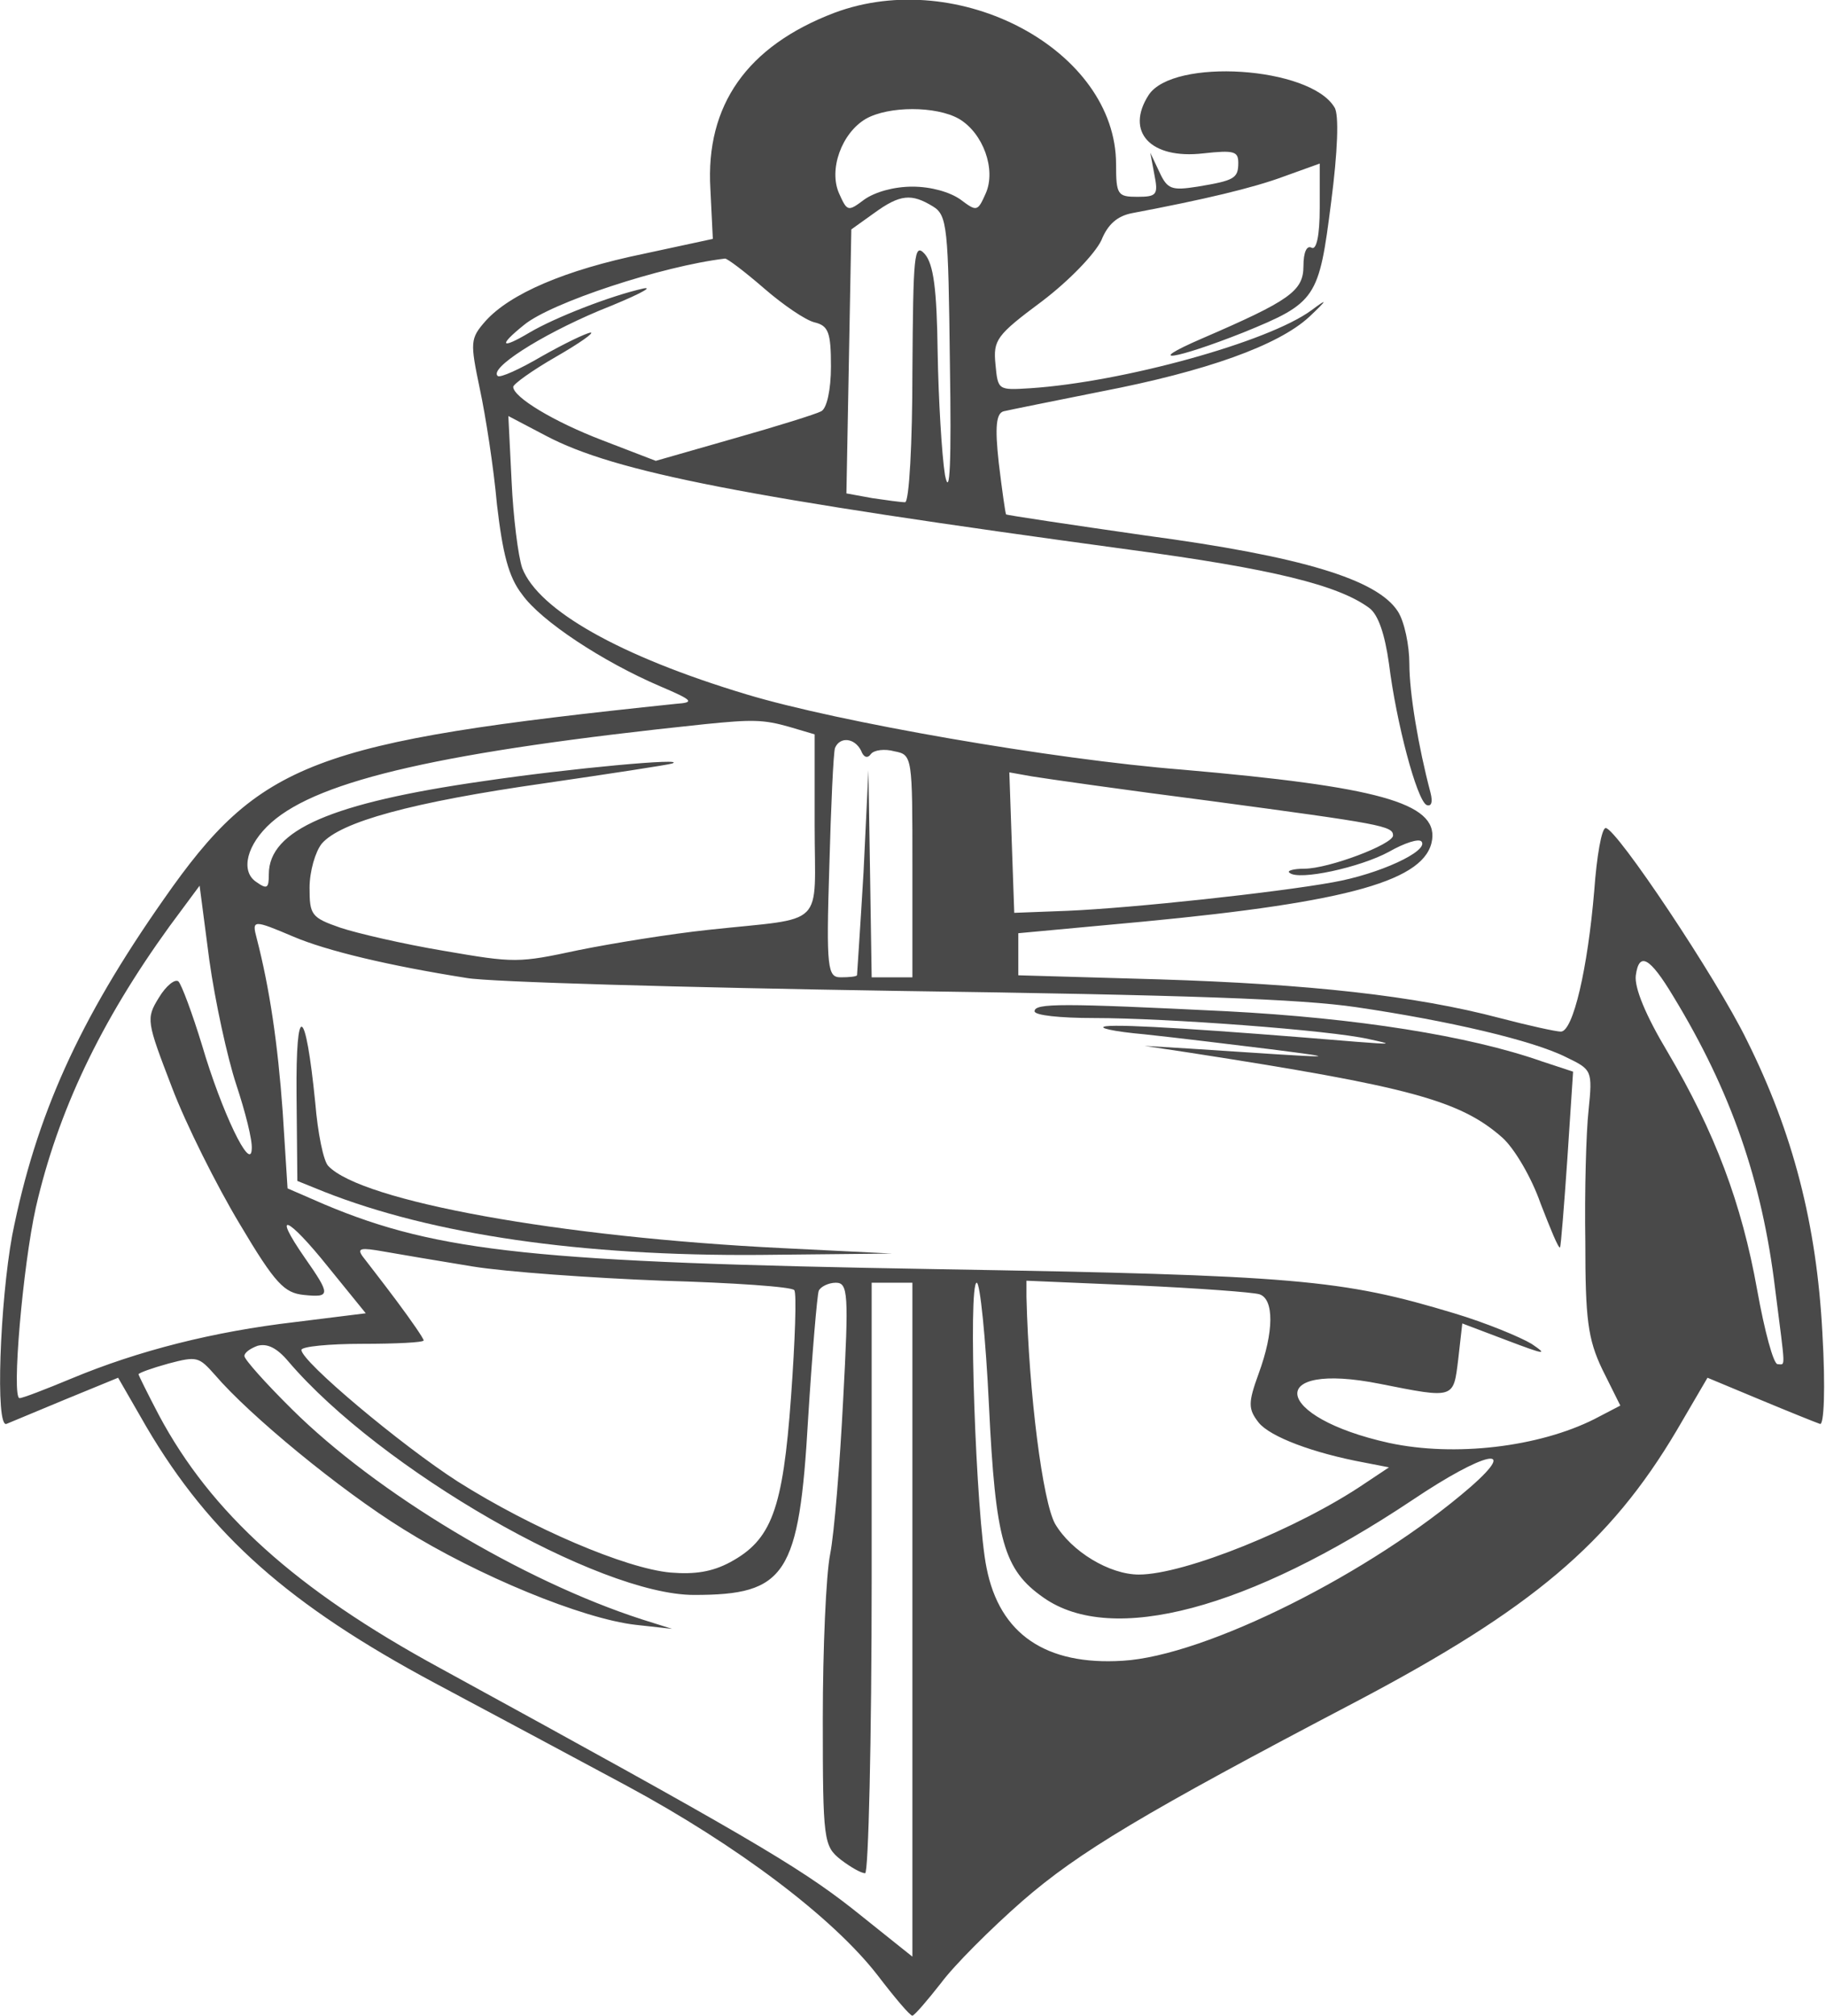 <svg width="58" height="64" viewBox="0 0 58 64" fill="none" xmlns="http://www.w3.org/2000/svg">
<g clip-path="url(#clip0_62_13)">
<path d="M26.497 0.409C23.728 1.465 22.409 3.34 22.564 5.991L22.642 7.585L20.442 8.059C17.932 8.576 16.198 9.331 15.422 10.193C14.931 10.753 14.931 10.861 15.241 12.348C15.422 13.188 15.681 14.847 15.784 16.011C15.966 17.562 16.147 18.317 16.587 18.877C17.182 19.717 19.148 21.01 20.96 21.786C22.02 22.238 22.072 22.303 21.477 22.346C9.911 23.553 8.254 24.178 5.201 28.552C2.51 32.388 1.139 35.426 0.388 39.219C2.88314e-05 41.331 -0.155 45.36 0.207 45.209L2.07 44.434L3.752 43.744L4.658 45.317C6.676 48.743 9.186 50.963 13.818 53.441C15.474 54.325 18.217 55.79 19.899 56.695C23.418 58.591 26.445 60.875 27.869 62.707C28.412 63.418 28.904 64 28.981 64C29.059 63.978 29.447 63.526 29.887 62.966C30.301 62.405 31.465 61.242 32.474 60.358C34.26 58.807 36.304 57.578 43.084 54.023C48.647 51.092 51.131 49.002 53.253 45.425L54.236 43.744L55.892 44.434C56.824 44.822 57.678 45.166 57.807 45.209C57.936 45.274 57.988 44.089 57.885 42.322C57.703 38.874 56.953 35.965 55.478 33.013C54.521 31.052 51.338 26.29 51.002 26.29C50.872 26.29 50.717 27.195 50.639 28.272C50.432 30.75 49.967 32.754 49.578 32.754C49.423 32.754 48.543 32.56 47.638 32.323C44.947 31.612 41.583 31.246 36.822 31.095L32.345 30.966V29.63L36.304 29.263C42.877 28.638 45.309 27.949 45.49 26.656C45.645 25.492 43.756 24.975 37.546 24.436C33.458 24.113 26.626 22.928 23.703 22.044C19.692 20.838 17.104 19.372 16.587 18.036C16.457 17.648 16.302 16.42 16.25 15.278L16.147 13.209L17.337 13.834C19.536 14.998 23.677 15.795 35.89 17.454C40.392 18.058 42.514 18.575 43.498 19.308C43.782 19.523 43.989 20.148 44.119 21.075C44.352 22.95 44.998 25.384 45.309 25.557C45.464 25.622 45.516 25.471 45.438 25.169C45.05 23.704 44.766 22.001 44.766 21.075C44.766 20.493 44.61 19.739 44.403 19.416C43.756 18.403 41.376 17.67 36.382 17.002C33.975 16.657 31.983 16.356 31.957 16.334C31.931 16.291 31.828 15.558 31.724 14.696C31.595 13.533 31.646 13.123 31.879 13.059C32.06 13.015 33.458 12.735 34.959 12.434C38.322 11.787 40.599 10.968 41.583 10.063C42.178 9.503 42.178 9.46 41.66 9.848C40.289 10.861 35.657 12.132 32.733 12.326C31.698 12.391 31.698 12.391 31.62 11.572C31.543 10.796 31.646 10.645 33.095 9.568C33.975 8.9 34.777 8.059 34.984 7.628C35.191 7.111 35.502 6.853 35.968 6.766C38.245 6.335 39.797 5.969 40.781 5.603L41.919 5.193V6.594C41.919 7.477 41.816 7.952 41.66 7.865C41.505 7.779 41.402 8.016 41.402 8.447C41.402 9.244 40.962 9.546 38.167 10.753C36.278 11.572 37.313 11.421 39.487 10.559C41.816 9.611 41.893 9.481 42.281 6.422C42.488 4.827 42.54 3.62 42.385 3.405C41.609 2.112 37.261 1.832 36.485 3.017C35.735 4.18 36.537 5.064 38.219 4.87C39.202 4.762 39.332 4.805 39.332 5.172C39.332 5.667 39.202 5.732 38.038 5.926C37.21 6.055 37.08 6.012 36.822 5.452L36.537 4.848L36.666 5.538C36.796 6.185 36.744 6.249 36.123 6.249C35.502 6.249 35.45 6.185 35.45 5.215C35.45 1.595 30.456 -1.077 26.497 0.409ZM30.456 3.771C31.232 4.224 31.646 5.387 31.31 6.141C31.051 6.723 31.025 6.723 30.508 6.335C30.172 6.098 29.576 5.926 28.981 5.926C28.386 5.926 27.791 6.098 27.454 6.335C26.937 6.723 26.911 6.723 26.652 6.141C26.316 5.387 26.73 4.224 27.506 3.771C28.231 3.362 29.732 3.362 30.456 3.771ZM29.628 6.551C30.094 6.831 30.12 7.219 30.172 11.55C30.223 14.675 30.172 15.86 30.016 15.084C29.913 14.438 29.809 12.671 29.783 11.184C29.757 9.18 29.654 8.382 29.369 8.059C29.033 7.693 29.007 8.102 28.981 11.787C28.981 14.071 28.878 15.946 28.748 15.946C28.619 15.946 28.153 15.882 27.713 15.817L26.885 15.666L26.963 11.486L27.041 7.284L27.765 6.766C28.593 6.163 28.955 6.141 29.628 6.551ZM24.272 9.158C24.867 9.675 25.591 10.171 25.876 10.236C26.316 10.343 26.394 10.559 26.394 11.636C26.394 12.369 26.264 12.972 26.083 13.059C25.928 13.145 24.686 13.533 23.314 13.921L20.83 14.632L19.148 13.985C17.57 13.382 16.302 12.606 16.302 12.283C16.302 12.197 16.897 11.766 17.648 11.335C18.398 10.904 18.89 10.559 18.76 10.559C18.605 10.581 17.932 10.904 17.208 11.313C16.509 11.723 15.888 12.003 15.81 11.938C15.526 11.701 17.13 10.667 19.019 9.869C20.157 9.417 20.804 9.094 20.442 9.158C19.381 9.395 17.622 10.085 16.819 10.559C15.914 11.098 15.81 10.99 16.638 10.322C17.492 9.611 21.037 8.447 23.03 8.21C23.107 8.21 23.651 8.62 24.272 9.158ZM25.074 23.079L25.876 23.316V26.203C25.876 29.522 26.29 29.113 22.512 29.522C21.296 29.651 19.433 29.953 18.372 30.168C16.457 30.578 16.354 30.578 14.102 30.19C12.809 29.974 11.334 29.63 10.816 29.457C9.885 29.134 9.833 29.048 9.833 28.186C9.833 27.669 10.014 27.044 10.221 26.785C10.816 26.096 13.067 25.471 17.311 24.867C19.381 24.566 21.218 24.285 21.348 24.242C21.891 24.049 18.113 24.393 15.345 24.803C10.532 25.492 8.539 26.354 8.539 27.755C8.539 28.207 8.487 28.25 8.125 27.992C7.633 27.647 7.84 26.807 8.617 26.117C10.143 24.76 14.128 23.855 22.383 22.993C23.884 22.842 24.246 22.842 25.074 23.079ZM27.351 23.833C27.429 24.049 27.558 24.092 27.662 23.941C27.765 23.811 28.101 23.768 28.412 23.855C28.981 23.962 28.981 24.027 28.981 27.496V31.03H27.687L27.636 27.733L27.584 24.458L27.429 27.69C27.325 29.457 27.222 30.944 27.222 30.966C27.196 31.009 26.963 31.03 26.704 31.03C26.29 31.03 26.238 30.772 26.342 27.518C26.394 25.6 26.471 23.898 26.523 23.747C26.678 23.381 27.144 23.424 27.351 23.833ZM38.426 25.428C43.886 26.16 44.248 26.225 44.248 26.527C44.248 26.807 42.204 27.582 41.428 27.582C41.091 27.582 40.858 27.647 40.962 27.712C41.246 27.97 43.213 27.539 44.119 27.044C44.61 26.764 45.076 26.613 45.154 26.721C45.387 27.022 43.808 27.755 42.333 28.014C40.548 28.337 35.968 28.832 33.898 28.919L32.216 28.983L32.138 26.764L32.06 24.523L32.785 24.652C33.173 24.716 35.735 25.083 38.426 25.428ZM7.504 34.435C7.789 35.297 8.022 36.202 7.996 36.482C7.97 37.236 7.038 35.297 6.417 33.185C6.107 32.172 5.77 31.267 5.667 31.16C5.563 31.073 5.279 31.289 5.046 31.677C4.632 32.345 4.658 32.431 5.46 34.521C5.9 35.685 6.883 37.646 7.608 38.852C8.746 40.77 9.031 41.05 9.652 41.115C10.506 41.201 10.506 41.115 9.678 39.93C8.617 38.4 9.134 38.615 10.428 40.232L11.618 41.697L9.367 41.977C6.78 42.279 4.399 42.882 2.277 43.766C1.449 44.11 0.725 44.391 0.621 44.391C0.362 44.391 0.725 40.189 1.139 38.335C1.837 35.297 3.183 32.453 5.382 29.414L6.34 28.121L6.65 30.492C6.831 31.785 7.219 33.573 7.504 34.435ZM9.315 29.737C10.376 30.19 12.369 30.664 14.827 31.052C15.552 31.181 21.71 31.354 28.464 31.461C37.805 31.591 41.324 31.72 43.084 31.979C46.008 32.409 48.699 33.034 49.76 33.573C50.562 33.961 50.588 33.983 50.458 35.254C50.381 35.943 50.329 37.84 50.355 39.434C50.355 41.869 50.432 42.516 50.898 43.486L51.467 44.628L50.639 45.059C48.88 45.942 46.215 46.265 44.119 45.813C40.418 44.994 40.16 43.205 43.834 43.938C46.215 44.412 46.163 44.412 46.318 43.162L46.447 42.02L47.871 42.559C49.061 43.011 49.19 43.033 48.647 42.667C48.285 42.451 47.198 41.999 46.189 41.697C42.618 40.62 41.195 40.49 29.757 40.296C17.052 40.081 13.921 39.758 10.325 38.249L9.134 37.732L8.979 35.297C8.824 33.142 8.565 31.375 8.151 29.78C7.996 29.199 8.047 29.199 9.315 29.737ZM53.149 31.634C54.986 34.651 55.97 37.495 56.384 40.921C56.72 43.572 56.72 43.313 56.462 43.313C56.332 43.313 56.047 42.257 55.815 40.964C55.323 38.206 54.469 35.943 52.968 33.401C52.27 32.237 51.907 31.354 51.959 30.966C52.063 30.211 52.399 30.384 53.149 31.634ZM15.008 40.21C16.069 40.383 18.786 40.576 21.037 40.663C23.288 40.727 25.177 40.857 25.229 40.964C25.307 41.05 25.255 42.559 25.126 44.347C24.867 47.946 24.505 48.894 23.185 49.605C22.616 49.907 22.072 49.993 21.296 49.929C19.873 49.799 16.897 48.528 14.542 47.041C12.731 45.877 9.574 43.227 9.574 42.861C9.574 42.753 10.454 42.667 11.515 42.667C12.576 42.667 13.456 42.624 13.456 42.559C13.456 42.494 13.067 41.934 12.602 41.309C12.136 40.684 11.644 40.059 11.515 39.887C11.334 39.628 11.463 39.607 12.188 39.736C12.679 39.822 13.947 40.038 15.008 40.21ZM26.782 44.434C26.678 46.481 26.497 48.7 26.368 49.347C26.238 49.993 26.135 52.342 26.135 54.562C26.135 58.44 26.161 58.613 26.704 59.044C27.015 59.281 27.351 59.475 27.48 59.475C27.584 59.475 27.687 55.251 27.687 50.101V40.727H28.981V62.125L27.066 60.595C25.333 59.238 23.599 58.225 13.947 52.946C9.393 50.467 6.702 48.032 5.046 44.929C4.684 44.24 4.399 43.658 4.399 43.636C4.399 43.593 4.813 43.442 5.356 43.292C6.262 43.054 6.314 43.076 6.831 43.658C7.918 44.929 10.79 47.3 12.809 48.55C15.189 50.036 18.501 51.394 20.183 51.588L21.348 51.717L20.39 51.416C16.587 50.187 11.955 47.407 9.264 44.735C8.436 43.916 7.763 43.162 7.763 43.054C7.763 42.947 7.944 42.818 8.177 42.731C8.487 42.645 8.798 42.796 9.16 43.227C12.084 46.653 19.019 50.64 22.046 50.64C24.97 50.64 25.384 50.015 25.669 45.037C25.798 42.968 25.954 41.137 26.005 40.986C26.057 40.857 26.316 40.727 26.549 40.727C26.937 40.727 26.963 41.072 26.782 44.434ZM31.413 44.628C31.62 48.916 31.879 49.842 33.147 50.726C35.321 52.256 39.668 51.092 44.869 47.623C47.146 46.093 48.285 45.834 46.706 47.214C43.575 49.929 38.297 52.579 35.657 52.73C33.225 52.881 31.75 51.89 31.336 49.778C31 48.162 30.741 40.727 31.025 40.727C31.129 40.727 31.31 42.473 31.413 44.628ZM40.004 41.094C40.47 41.244 40.47 42.279 39.978 43.615C39.642 44.541 39.642 44.735 39.978 45.166C40.341 45.619 41.712 46.136 43.342 46.438L44.119 46.589L43.342 47.106C41.246 48.528 37.624 49.993 36.175 49.993C35.243 49.993 34.027 49.261 33.51 48.377C33.121 47.666 32.681 44.283 32.604 41.18V40.663L36.123 40.813C38.038 40.9 39.797 41.029 40.004 41.094Z" fill="#494949"/>
<path d="M32.862 32.108C32.862 32.237 33.665 32.323 34.752 32.323C37.054 32.323 42.255 32.711 43.472 32.991C44.274 33.164 44.222 33.164 43.084 33.077C38.426 32.69 35.683 32.517 35.14 32.582C34.803 32.625 35.373 32.754 36.356 32.84C37.365 32.948 39.15 33.164 40.367 33.315C42.721 33.616 42.644 33.616 37.779 33.293L36.356 33.207L37.779 33.422C44.74 34.5 46.37 34.931 47.715 36.116C48.103 36.461 48.647 37.387 48.932 38.206C49.242 39.003 49.501 39.65 49.553 39.607C49.578 39.564 49.682 38.292 49.785 36.784L49.967 34.026L48.983 33.702C46.654 32.883 43.084 32.323 38.969 32.108C33.717 31.849 32.862 31.849 32.862 32.108Z" fill="#494949"/>
<path d="M9.419 34.758L9.445 37.495L10.299 37.84C13.74 39.197 18.45 39.887 24.142 39.844L28.334 39.801L24.841 39.628C17.803 39.283 11.489 38.141 10.428 37.021C10.273 36.87 10.092 35.965 10.014 35.017C9.704 31.914 9.393 31.763 9.419 34.758Z" fill="#494949"/>
</g>
<defs>
<clipPath id="clip0_62_13">
<rect width="57.962" height="64" fill="white"/>
</clipPath>
</defs>
</svg>
